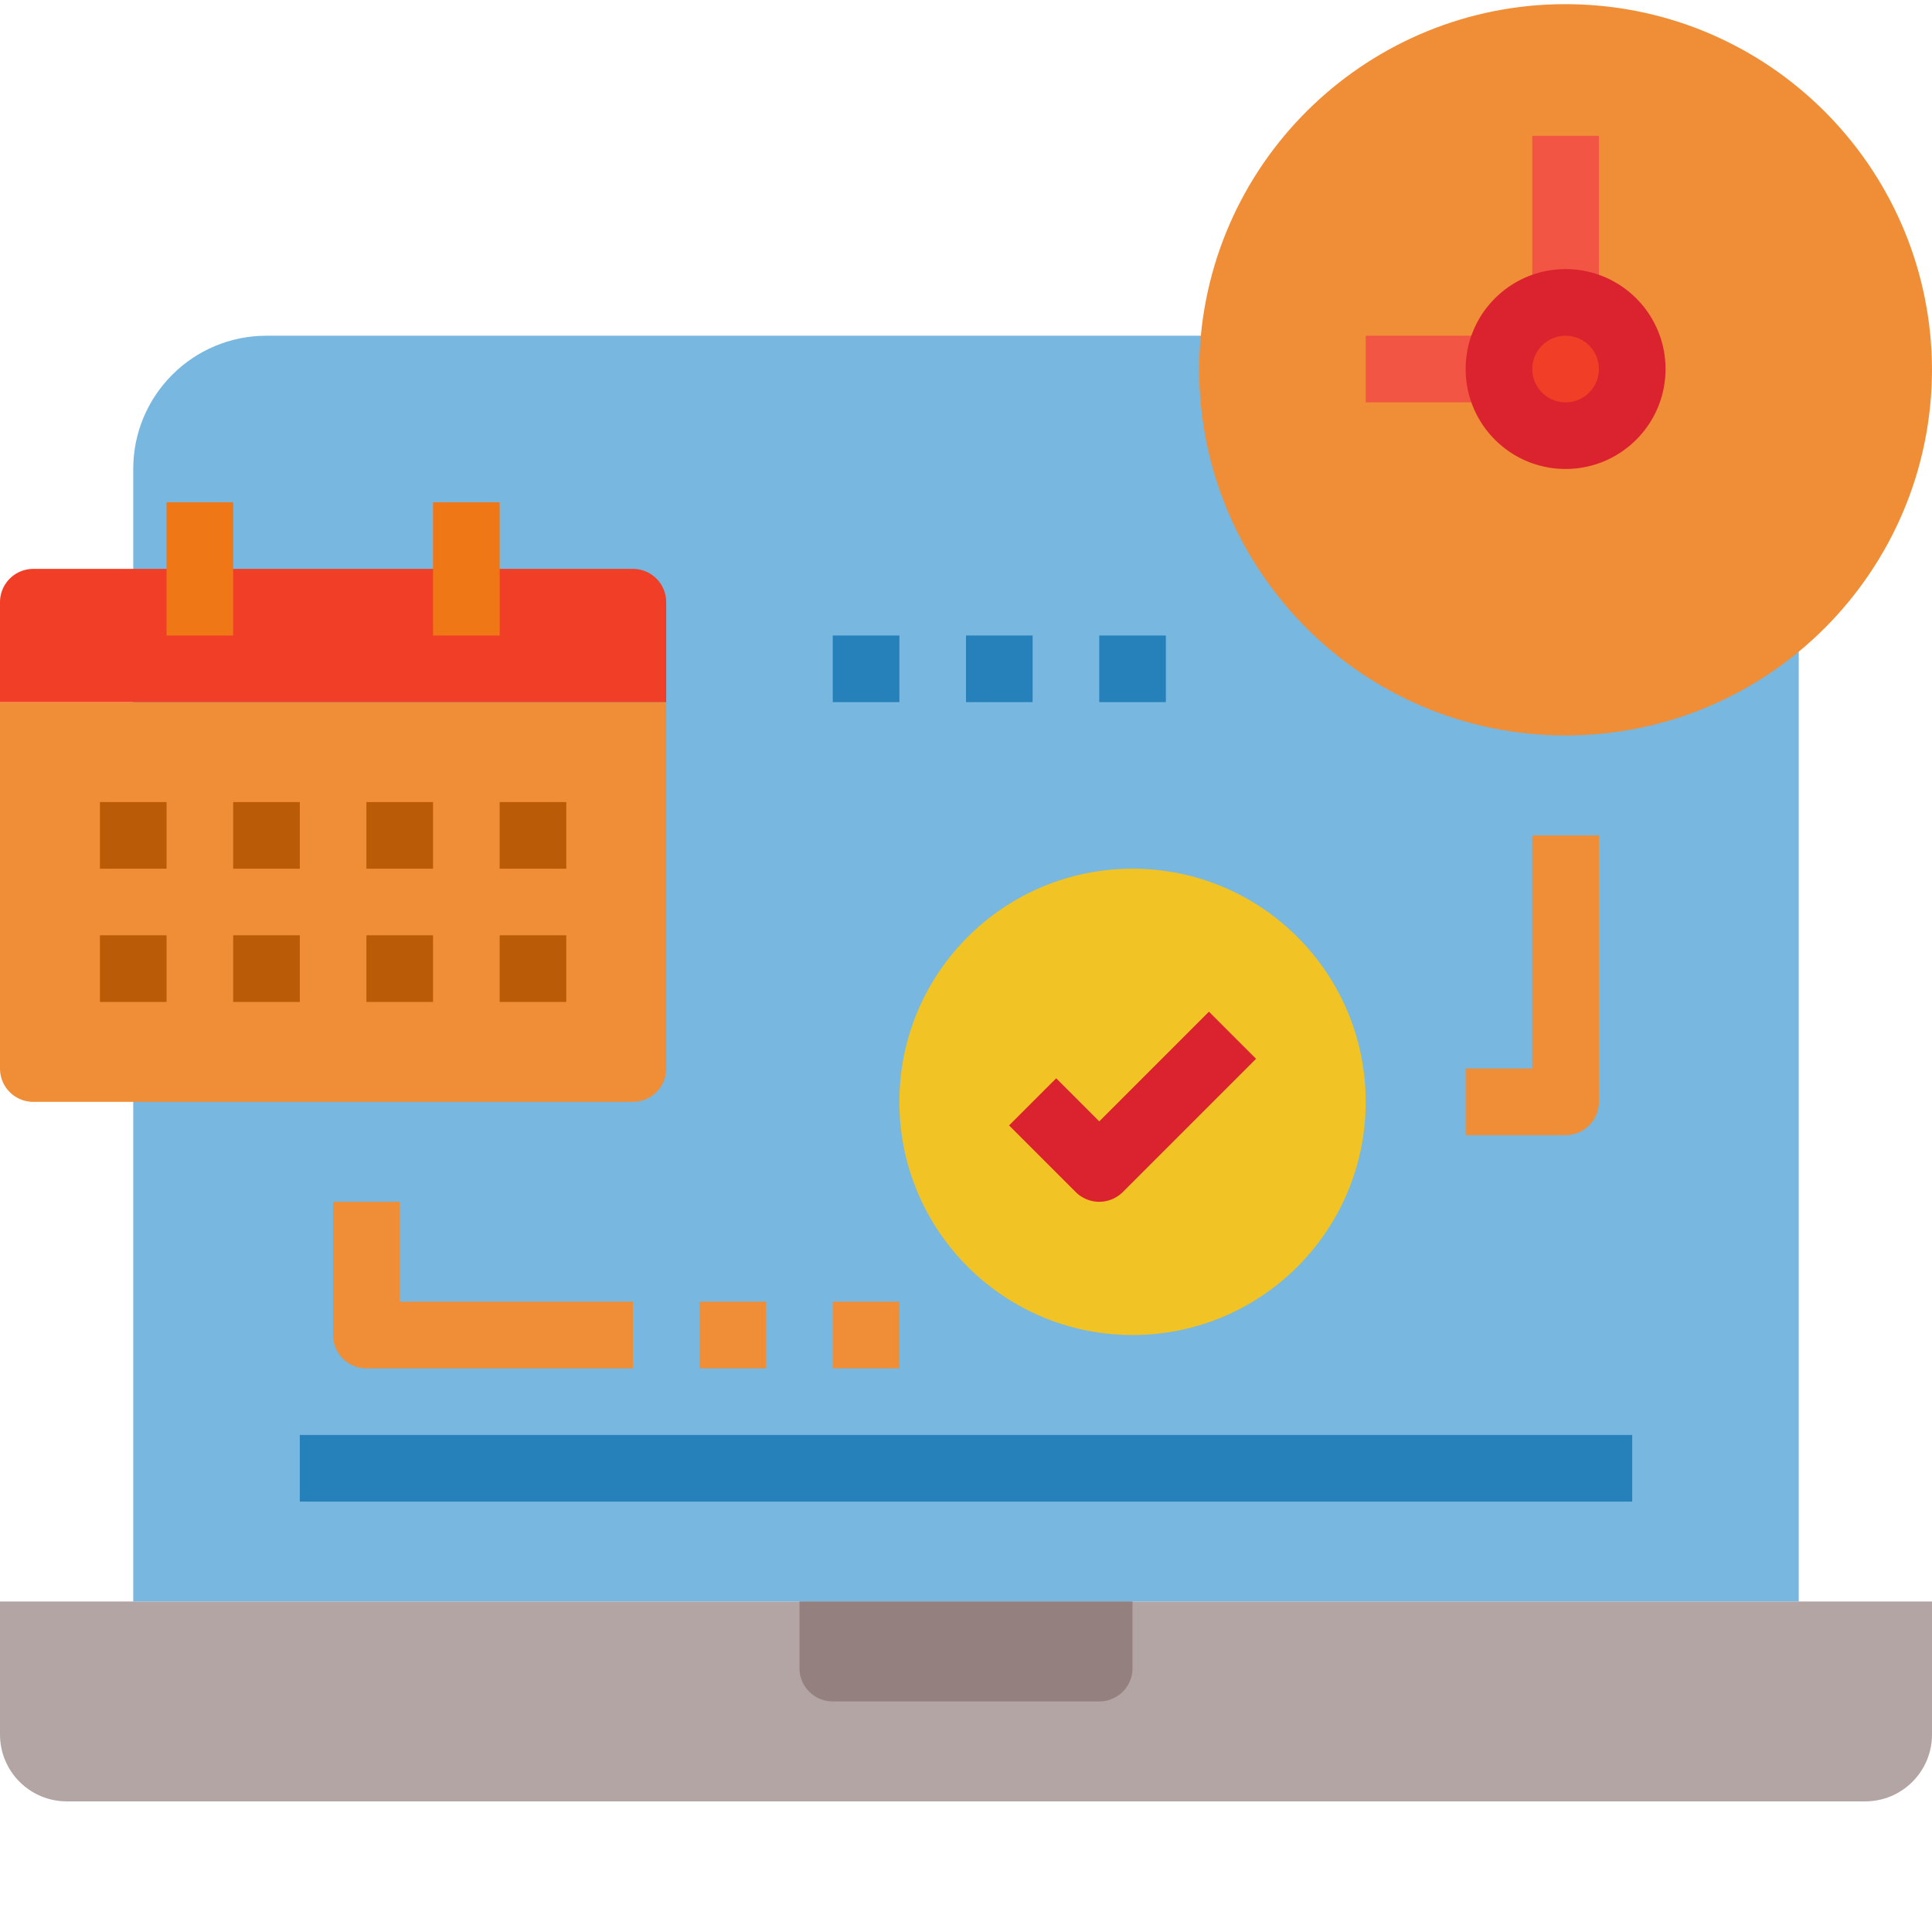 <svg xmlns="http://www.w3.org/2000/svg" xml:space="preserve" width="512" height="512" style="enable-background:new 0 0 512 512" viewBox="0 0 464 463"><path fill="#ACABB1" d="M432 384.129H0v32c.027 8.824 7.176 15.973 16 16h432c8.824-.027 15.973-7.176 16-16v-32zm0 0" data-original="#acabb1" style="fill:#b4a5a5"/><path fill="#78B9EB" d="M400 80.129H64c-17.672 0-32 14.324-32 32v272h400v-272c0-17.676-14.328-32-32-32zm0 0" data-original="#78b9eb" style="fill:#78b7df"/><path fill="#FFA733" d="M464 88.129c0 48.598-39.398 88-88 88s-88-39.402-88-88c0-2.723.16-5.363.398-8 4.465-46.688 44.758-81.672 91.606-79.54C426.855 2.728 463.8 41.228 464 88.13zm0 0" data-original="#ffa733" style="fill:#f08e37"/><path fill="#FF5023" d="M389.84 80.129c-4.027-6.945-12.582-9.832-19.992-6.742-7.41 3.086-11.387 11.187-9.293 18.941 2.09 7.75 9.605 12.75 17.562 11.688 7.957-1.063 13.899-7.86 13.883-15.887a15.978 15.978 0 0 0-2.16-8zm0 0" data-original="#ff5023" style="fill:#f13e26"/><path fill="#FFA733" d="M32 168.129H0v88a8 8 0 0 0 8 8h144a8 8 0 0 0 8-8v-88zm0 0" data-original="#ffa733" style="fill:#f08e37"/><path fill="#FF5023" d="M152 136.129H8a8 8 0 0 0-8 8v24h160v-24a8 8 0 0 0-8-8zm0 0" data-original="#ff5023" style="fill:#f13e26"/><path fill="#FFD422" d="M328 264.129c0 30.926-25.07 56-56 56s-56-25.074-56-56c0-30.93 25.07-56 56-56s56 25.07 56 56zm0 0" data-original="#ffd422" style="fill:#f1c324"/><path fill="#898890" d="M272 384.129v16a8 8 0 0 1-8 8h-64a8 8 0 0 1-8-8v-16zm0 0" data-original="#898890" style="fill:#958080"/><path fill="#FF6243" d="M368 32.129h16v40h-16zM328 80.129h32v16h-32zm0 0" data-original="#ff6243" style="fill:#f35544"/><path fill="#FF9811" d="M104 120.129h16v32h-16zM40 120.129h16v32H40zm0 0" data-original="#ff9811" style="fill:#f07715"/><g fill="#CC7400" style="fill:#ba5b07"><path d="M24 192.129h16v16H24zM56 192.129h16v16H56zM88 192.129h16v16H88zM120 192.129h16v16h-16zM24 224.129h16v16H24zM56 224.129h16v16H56zM88 224.129h16v16H88zM120 224.129h16v16h-16zm0 0" data-original="#cc7400" style="fill:#ba5b07"/></g><path fill="#1E81CE" d="M72 344.129h320v16H72zm0 0" data-original="#1e81ce" style="fill:#2681bb"/><path fill="#ED1C24" d="M264 288.129a8.017 8.017 0 0 1-5.656-2.344l-16-16 11.312-11.312L264 268.816l26.344-26.343 11.312 11.312-32 32A8.017 8.017 0 0 1 264 288.13zm0 0" data-original="#ed1c24" style="fill:#db222f"/><path fill="#FFA733" d="M152 328.129H88a8 8 0 0 1-8-8v-32h16v24h56zM168 312.129h16v16h-16zM200 312.129h16v16h-16zM376 272.129h-24v-16h16v-56h16v64a8 8 0 0 1-8 8zm0 0" data-original="#ffa733" style="fill:#f08e37"/><path fill="#1E81CE" d="M200 152.129h16v16h-16zM232 152.129h16v16h-16zM264 152.129h16v16h-16zm0 0" data-original="#1e81ce" style="fill:#2681bb"/><path fill="#ED1C24" d="M376 112.129c-13.254 0-24-10.746-24-24 0-13.258 10.746-24 24-24s24 10.742 24 24c0 13.254-10.746 24-24 24zm0-32a8 8 0 1 0 0 16 8 8 0 0 0 0-16zm0 0" data-original="#ed1c24" style="fill:#db222f"/></svg>